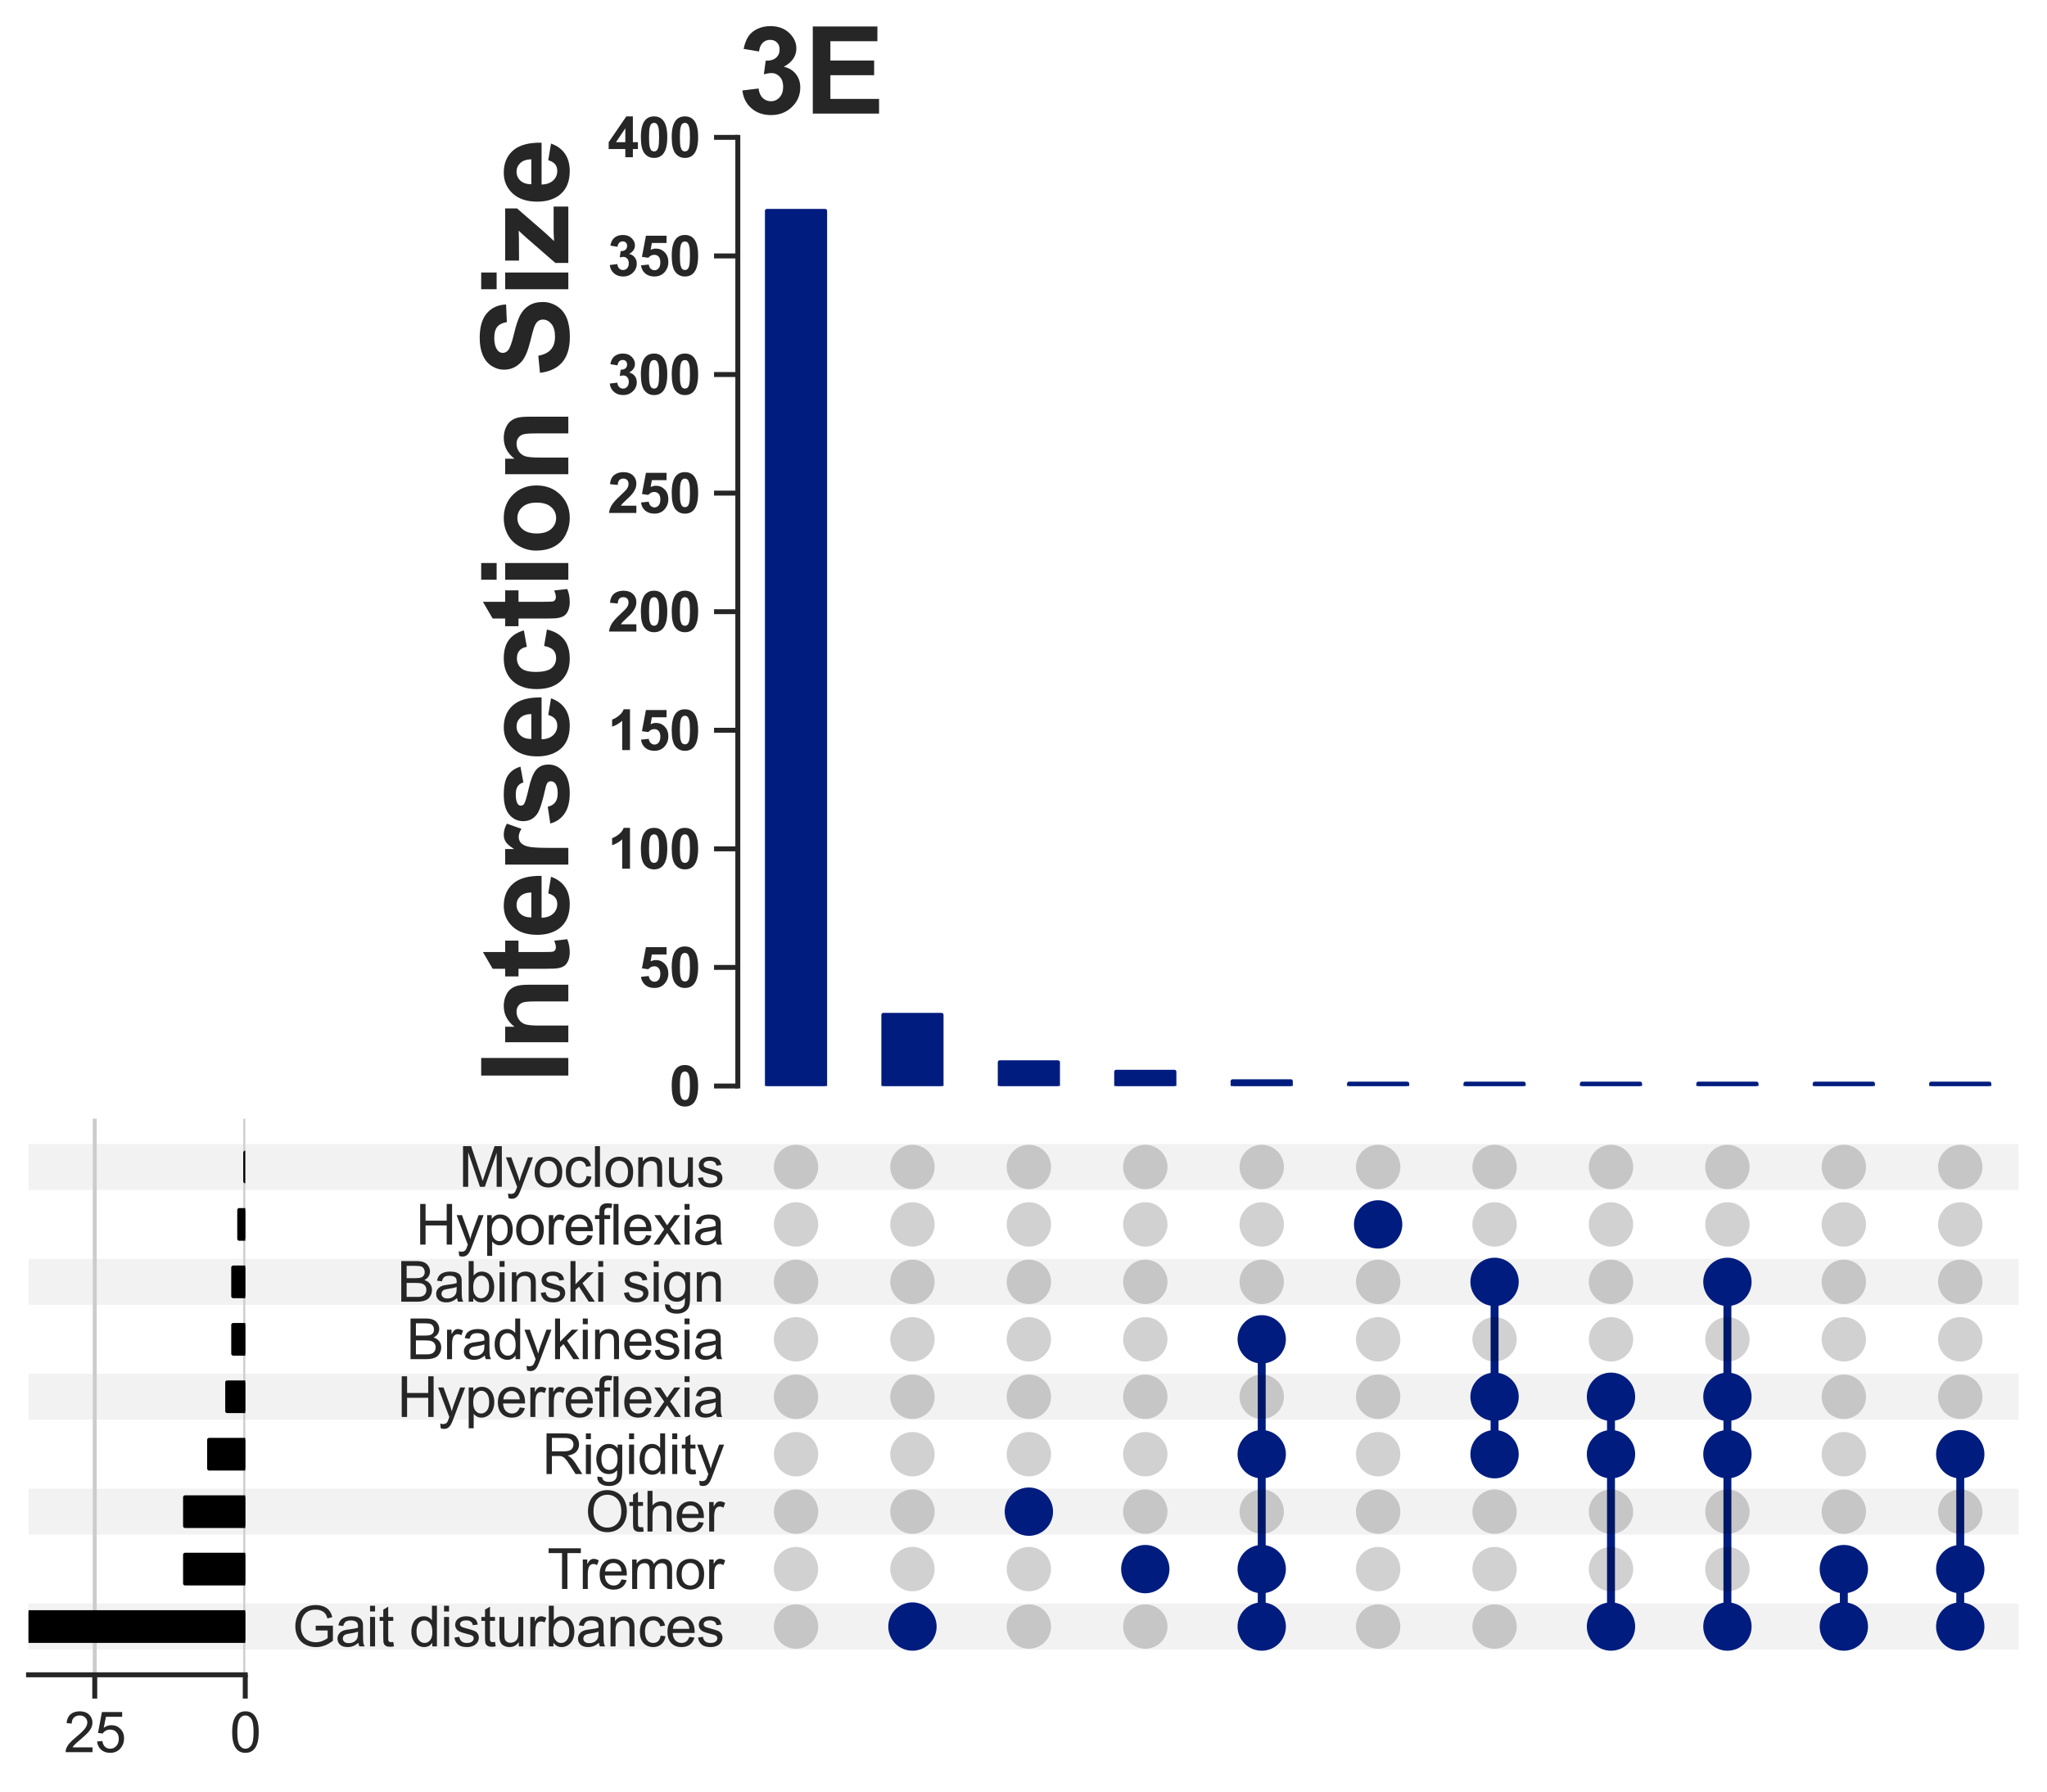 <?xml version="1.0" encoding="utf-8" standalone="no"?>
<!DOCTYPE svg PUBLIC "-//W3C//DTD SVG 1.1//EN"
  "http://www.w3.org/Graphics/SVG/1.1/DTD/svg11.dtd">
<svg xmlns:xlink="http://www.w3.org/1999/xlink" width="516.6pt" height="452.257pt" viewBox="0 0 516.6 452.257" xmlns="http://www.w3.org/2000/svg" version="1.1">
 <defs>
  <style type="text/css">*{stroke-linejoin: round; stroke-linecap: butt}</style>
 </defs>
 <g id="figure_1">
  <g id="patch_1">
   <path d="M 0 452.257 
L 516.6 452.257 
L 516.6 0 
L 0 0 
z
" style="fill: #ffffff"/>
  </g>
  <g id="axes_1">
   <g id="patch_2">
    <path d="M 7.2 416.373 
L 509.4 416.373 
L 509.4 404.772 
L 7.2 404.772 
z
" clip-path="url(#p6d0a947c40)" style="fill-opacity: 0.051"/>
   </g>
   <g id="patch_3">
    <path d="M 7.2 401.872 
L 509.4 401.872 
L 509.4 390.271 
L 7.2 390.271 
L 7.2 401.872 
z
" clip-path="url(#p6d0a947c40)" style="fill: none"/>
   </g>
   <g id="patch_4">
    <path d="M 7.2 387.371 
L 509.4 387.371 
L 509.4 375.77 
L 7.2 375.77 
z
" clip-path="url(#p6d0a947c40)" style="fill-opacity: 0.051"/>
   </g>
   <g id="patch_5">
    <path d="M 7.2 372.87 
L 509.4 372.87 
L 509.4 361.269 
L 7.2 361.269 
L 7.2 372.87 
z
" clip-path="url(#p6d0a947c40)" style="fill: none"/>
   </g>
   <g id="patch_6">
    <path d="M 7.2 358.369 
L 509.4 358.369 
L 509.4 346.768 
L 7.2 346.768 
z
" clip-path="url(#p6d0a947c40)" style="fill-opacity: 0.051"/>
   </g>
   <g id="patch_7">
    <path d="M 7.2 343.868 
L 509.4 343.868 
L 509.4 332.267 
L 7.2 332.267 
L 7.2 343.868 
z
" clip-path="url(#p6d0a947c40)" style="fill: none"/>
   </g>
   <g id="patch_8">
    <path d="M 7.2 329.367 
L 509.4 329.367 
L 509.4 317.766 
L 7.2 317.766 
z
" clip-path="url(#p6d0a947c40)" style="fill-opacity: 0.051"/>
   </g>
   <g id="patch_9">
    <path d="M 7.2 314.866 
L 509.4 314.866 
L 509.4 303.265 
L 7.2 303.265 
L 7.2 314.866 
z
" clip-path="url(#p6d0a947c40)" style="fill: none"/>
   </g>
   <g id="patch_10">
    <path d="M 7.2 300.365 
L 509.4 300.365 
L 509.4 288.765 
L 7.2 288.765 
z
" clip-path="url(#p6d0a947c40)" style="fill-opacity: 0.051"/>
   </g>
   <g id="matplotlib.axis_1"/>
   <g id="matplotlib.axis_2">
    <g id="ytick_1"/>
    <g id="ytick_2"/>
    <g id="ytick_3"/>
    <g id="ytick_4"/>
    <g id="ytick_5"/>
    <g id="ytick_6"/>
    <g id="ytick_7"/>
    <g id="ytick_8"/>
    <g id="ytick_9"/>
   </g>
  </g>
  <g id="axes_2">
   <g id="matplotlib.axis_3">
    <g id="ytick_10">
     <g id="line2d_1"/>
     <g id="text_1">
      <!-- Gait disturbances -->
      <g style="fill: #262626" transform="translate(73.764 415.583) scale(0.14 -0.14)">
       <defs>
        <path id="ArialMT-47" d="M 2638 1797 
L 2638 2334 
L 4578 2338 
L 4578 638 
Q 4131 281 3656 101 
Q 3181 -78 2681 -78 
Q 2006 -78 1454 211 
Q 903 500 622 1047 
Q 341 1594 341 2269 
Q 341 2938 620 3517 
Q 900 4097 1425 4378 
Q 1950 4659 2634 4659 
Q 3131 4659 3532 4498 
Q 3934 4338 4162 4050 
Q 4391 3763 4509 3300 
L 3963 3150 
Q 3859 3500 3706 3700 
Q 3553 3900 3268 4020 
Q 2984 4141 2638 4141 
Q 2222 4141 1919 4014 
Q 1616 3888 1430 3681 
Q 1244 3475 1141 3228 
Q 966 2803 966 2306 
Q 966 1694 1177 1281 
Q 1388 869 1791 669 
Q 2194 469 2647 469 
Q 3041 469 3416 620 
Q 3791 772 3984 944 
L 3984 1797 
L 2638 1797 
z
" transform="scale(0.016)"/>
        <path id="ArialMT-61" d="M 2588 409 
Q 2275 144 1986 34 
Q 1697 -75 1366 -75 
Q 819 -75 525 192 
Q 231 459 231 875 
Q 231 1119 342 1320 
Q 453 1522 633 1644 
Q 813 1766 1038 1828 
Q 1203 1872 1538 1913 
Q 2219 1994 2541 2106 
Q 2544 2222 2544 2253 
Q 2544 2597 2384 2738 
Q 2169 2928 1744 2928 
Q 1347 2928 1158 2789 
Q 969 2650 878 2297 
L 328 2372 
Q 403 2725 575 2942 
Q 747 3159 1072 3276 
Q 1397 3394 1825 3394 
Q 2250 3394 2515 3294 
Q 2781 3194 2906 3042 
Q 3031 2891 3081 2659 
Q 3109 2516 3109 2141 
L 3109 1391 
Q 3109 606 3145 398 
Q 3181 191 3288 0 
L 2700 0 
Q 2613 175 2588 409 
z
M 2541 1666 
Q 2234 1541 1622 1453 
Q 1275 1403 1131 1340 
Q 988 1278 909 1158 
Q 831 1038 831 891 
Q 831 666 1001 516 
Q 1172 366 1500 366 
Q 1825 366 2078 508 
Q 2331 650 2450 897 
Q 2541 1088 2541 1459 
L 2541 1666 
z
" transform="scale(0.016)"/>
        <path id="ArialMT-69" d="M 425 3934 
L 425 4581 
L 988 4581 
L 988 3934 
L 425 3934 
z
M 425 0 
L 425 3319 
L 988 3319 
L 988 0 
L 425 0 
z
" transform="scale(0.016)"/>
        <path id="ArialMT-74" d="M 1650 503 
L 1731 6 
Q 1494 -44 1306 -44 
Q 1000 -44 831 53 
Q 663 150 594 308 
Q 525 466 525 972 
L 525 2881 
L 113 2881 
L 113 3319 
L 525 3319 
L 525 4141 
L 1084 4478 
L 1084 3319 
L 1650 3319 
L 1650 2881 
L 1084 2881 
L 1084 941 
Q 1084 700 1114 631 
Q 1144 563 1211 522 
Q 1278 481 1403 481 
Q 1497 481 1650 503 
z
" transform="scale(0.016)"/>
        <path id="ArialMT-20" transform="scale(0.016)"/>
        <path id="ArialMT-64" d="M 2575 0 
L 2575 419 
Q 2259 -75 1647 -75 
Q 1250 -75 917 144 
Q 584 363 401 755 
Q 219 1147 219 1656 
Q 219 2153 384 2558 
Q 550 2963 881 3178 
Q 1213 3394 1622 3394 
Q 1922 3394 2156 3267 
Q 2391 3141 2538 2938 
L 2538 4581 
L 3097 4581 
L 3097 0 
L 2575 0 
z
M 797 1656 
Q 797 1019 1065 703 
Q 1334 388 1700 388 
Q 2069 388 2326 689 
Q 2584 991 2584 1609 
Q 2584 2291 2321 2609 
Q 2059 2928 1675 2928 
Q 1300 2928 1048 2622 
Q 797 2316 797 1656 
z
" transform="scale(0.016)"/>
        <path id="ArialMT-73" d="M 197 991 
L 753 1078 
Q 800 744 1014 566 
Q 1228 388 1613 388 
Q 2000 388 2187 545 
Q 2375 703 2375 916 
Q 2375 1106 2209 1216 
Q 2094 1291 1634 1406 
Q 1016 1563 777 1677 
Q 538 1791 414 1992 
Q 291 2194 291 2438 
Q 291 2659 392 2848 
Q 494 3038 669 3163 
Q 800 3259 1026 3326 
Q 1253 3394 1513 3394 
Q 1903 3394 2198 3281 
Q 2494 3169 2634 2976 
Q 2775 2784 2828 2463 
L 2278 2388 
Q 2241 2644 2061 2787 
Q 1881 2931 1553 2931 
Q 1166 2931 1000 2803 
Q 834 2675 834 2503 
Q 834 2394 903 2306 
Q 972 2216 1119 2156 
Q 1203 2125 1616 2013 
Q 2213 1853 2448 1751 
Q 2684 1650 2818 1456 
Q 2953 1263 2953 975 
Q 2953 694 2789 445 
Q 2625 197 2315 61 
Q 2006 -75 1616 -75 
Q 969 -75 630 194 
Q 291 463 197 991 
z
" transform="scale(0.016)"/>
        <path id="ArialMT-75" d="M 2597 0 
L 2597 488 
Q 2209 -75 1544 -75 
Q 1250 -75 995 37 
Q 741 150 617 320 
Q 494 491 444 738 
Q 409 903 409 1263 
L 409 3319 
L 972 3319 
L 972 1478 
Q 972 1038 1006 884 
Q 1059 663 1231 536 
Q 1403 409 1656 409 
Q 1909 409 2131 539 
Q 2353 669 2445 892 
Q 2538 1116 2538 1541 
L 2538 3319 
L 3100 3319 
L 3100 0 
L 2597 0 
z
" transform="scale(0.016)"/>
        <path id="ArialMT-72" d="M 416 0 
L 416 3319 
L 922 3319 
L 922 2816 
Q 1116 3169 1280 3281 
Q 1444 3394 1641 3394 
Q 1925 3394 2219 3213 
L 2025 2691 
Q 1819 2813 1613 2813 
Q 1428 2813 1281 2702 
Q 1134 2591 1072 2394 
Q 978 2094 978 1738 
L 978 0 
L 416 0 
z
" transform="scale(0.016)"/>
        <path id="ArialMT-62" d="M 941 0 
L 419 0 
L 419 4581 
L 981 4581 
L 981 2947 
Q 1338 3394 1891 3394 
Q 2197 3394 2470 3270 
Q 2744 3147 2920 2923 
Q 3097 2700 3197 2384 
Q 3297 2069 3297 1709 
Q 3297 856 2875 390 
Q 2453 -75 1863 -75 
Q 1275 -75 941 416 
L 941 0 
z
M 934 1684 
Q 934 1088 1097 822 
Q 1363 388 1816 388 
Q 2184 388 2453 708 
Q 2722 1028 2722 1663 
Q 2722 2313 2464 2622 
Q 2206 2931 1841 2931 
Q 1472 2931 1203 2611 
Q 934 2291 934 1684 
z
" transform="scale(0.016)"/>
        <path id="ArialMT-6e" d="M 422 0 
L 422 3319 
L 928 3319 
L 928 2847 
Q 1294 3394 1984 3394 
Q 2284 3394 2536 3286 
Q 2788 3178 2913 3003 
Q 3038 2828 3088 2588 
Q 3119 2431 3119 2041 
L 3119 0 
L 2556 0 
L 2556 2019 
Q 2556 2363 2490 2533 
Q 2425 2703 2258 2804 
Q 2091 2906 1866 2906 
Q 1506 2906 1245 2678 
Q 984 2450 984 1813 
L 984 0 
L 422 0 
z
" transform="scale(0.016)"/>
        <path id="ArialMT-63" d="M 2588 1216 
L 3141 1144 
Q 3050 572 2676 248 
Q 2303 -75 1759 -75 
Q 1078 -75 664 370 
Q 250 816 250 1647 
Q 250 2184 428 2587 
Q 606 2991 970 3192 
Q 1334 3394 1763 3394 
Q 2303 3394 2647 3120 
Q 2991 2847 3088 2344 
L 2541 2259 
Q 2463 2594 2264 2762 
Q 2066 2931 1784 2931 
Q 1359 2931 1093 2626 
Q 828 2322 828 1663 
Q 828 994 1084 691 
Q 1341 388 1753 388 
Q 2084 388 2306 591 
Q 2528 794 2588 1216 
z
" transform="scale(0.016)"/>
        <path id="ArialMT-65" d="M 2694 1069 
L 3275 997 
Q 3138 488 2766 206 
Q 2394 -75 1816 -75 
Q 1088 -75 661 373 
Q 234 822 234 1631 
Q 234 2469 665 2931 
Q 1097 3394 1784 3394 
Q 2450 3394 2872 2941 
Q 3294 2488 3294 1666 
Q 3294 1616 3291 1516 
L 816 1516 
Q 847 969 1125 678 
Q 1403 388 1819 388 
Q 2128 388 2347 550 
Q 2566 713 2694 1069 
z
M 847 1978 
L 2700 1978 
Q 2663 2397 2488 2606 
Q 2219 2931 1791 2931 
Q 1403 2931 1139 2672 
Q 875 2413 847 1978 
z
" transform="scale(0.016)"/>
       </defs>
       <use xlink:href="#ArialMT-47"/>
       <use xlink:href="#ArialMT-61" x="77.783"/>
       <use xlink:href="#ArialMT-69" x="133.398"/>
       <use xlink:href="#ArialMT-74" x="155.615"/>
       <use xlink:href="#ArialMT-20" x="183.398"/>
       <use xlink:href="#ArialMT-64" x="211.182"/>
       <use xlink:href="#ArialMT-69" x="266.797"/>
       <use xlink:href="#ArialMT-73" x="289.014"/>
       <use xlink:href="#ArialMT-74" x="339.014"/>
       <use xlink:href="#ArialMT-75" x="366.797"/>
       <use xlink:href="#ArialMT-72" x="422.412"/>
       <use xlink:href="#ArialMT-62" x="455.713"/>
       <use xlink:href="#ArialMT-61" x="511.328"/>
       <use xlink:href="#ArialMT-6e" x="566.943"/>
       <use xlink:href="#ArialMT-63" x="622.559"/>
       <use xlink:href="#ArialMT-65" x="672.559"/>
       <use xlink:href="#ArialMT-73" x="728.174"/>
      </g>
     </g>
    </g>
    <g id="ytick_11">
     <g id="line2d_2"/>
     <g id="text_2">
      <!-- Tremor -->
      <g style="fill: #262626" transform="translate(138.121 401.082) scale(0.14 -0.14)">
       <defs>
        <path id="ArialMT-54" d="M 1659 0 
L 1659 4041 
L 150 4041 
L 150 4581 
L 3781 4581 
L 3781 4041 
L 2266 4041 
L 2266 0 
L 1659 0 
z
" transform="scale(0.016)"/>
        <path id="ArialMT-6d" d="M 422 0 
L 422 3319 
L 925 3319 
L 925 2853 
Q 1081 3097 1340 3245 
Q 1600 3394 1931 3394 
Q 2300 3394 2536 3241 
Q 2772 3088 2869 2813 
Q 3263 3394 3894 3394 
Q 4388 3394 4653 3120 
Q 4919 2847 4919 2278 
L 4919 0 
L 4359 0 
L 4359 2091 
Q 4359 2428 4304 2576 
Q 4250 2725 4106 2815 
Q 3963 2906 3769 2906 
Q 3419 2906 3187 2673 
Q 2956 2441 2956 1928 
L 2956 0 
L 2394 0 
L 2394 2156 
Q 2394 2531 2256 2718 
Q 2119 2906 1806 2906 
Q 1569 2906 1367 2781 
Q 1166 2656 1075 2415 
Q 984 2175 984 1722 
L 984 0 
L 422 0 
z
" transform="scale(0.016)"/>
        <path id="ArialMT-6f" d="M 213 1659 
Q 213 2581 725 3025 
Q 1153 3394 1769 3394 
Q 2453 3394 2887 2945 
Q 3322 2497 3322 1706 
Q 3322 1066 3130 698 
Q 2938 331 2570 128 
Q 2203 -75 1769 -75 
Q 1072 -75 642 372 
Q 213 819 213 1659 
z
M 791 1659 
Q 791 1022 1069 705 
Q 1347 388 1769 388 
Q 2188 388 2466 706 
Q 2744 1025 2744 1678 
Q 2744 2294 2464 2611 
Q 2184 2928 1769 2928 
Q 1347 2928 1069 2612 
Q 791 2297 791 1659 
z
" transform="scale(0.016)"/>
       </defs>
       <use xlink:href="#ArialMT-54"/>
       <use xlink:href="#ArialMT-72" x="57.334"/>
       <use xlink:href="#ArialMT-65" x="90.635"/>
       <use xlink:href="#ArialMT-6d" x="146.25"/>
       <use xlink:href="#ArialMT-6f" x="229.551"/>
       <use xlink:href="#ArialMT-72" x="285.166"/>
      </g>
     </g>
    </g>
    <g id="ytick_12">
     <g id="line2d_3"/>
     <g id="text_3">
      <!-- Other -->
      <g style="fill: #262626" transform="translate(147.691 386.581) scale(0.14 -0.14)">
       <defs>
        <path id="ArialMT-4f" d="M 309 2231 
Q 309 3372 921 4017 
Q 1534 4663 2503 4663 
Q 3138 4663 3647 4359 
Q 4156 4056 4423 3514 
Q 4691 2972 4691 2284 
Q 4691 1588 4409 1038 
Q 4128 488 3612 205 
Q 3097 -78 2500 -78 
Q 1853 -78 1343 234 
Q 834 547 571 1087 
Q 309 1628 309 2231 
z
M 934 2222 
Q 934 1394 1379 917 
Q 1825 441 2497 441 
Q 3181 441 3623 922 
Q 4066 1403 4066 2288 
Q 4066 2847 3877 3264 
Q 3688 3681 3323 3911 
Q 2959 4141 2506 4141 
Q 1863 4141 1398 3698 
Q 934 3256 934 2222 
z
" transform="scale(0.016)"/>
        <path id="ArialMT-68" d="M 422 0 
L 422 4581 
L 984 4581 
L 984 2938 
Q 1378 3394 1978 3394 
Q 2347 3394 2619 3248 
Q 2891 3103 3008 2847 
Q 3125 2591 3125 2103 
L 3125 0 
L 2563 0 
L 2563 2103 
Q 2563 2525 2380 2717 
Q 2197 2909 1863 2909 
Q 1613 2909 1392 2779 
Q 1172 2650 1078 2428 
Q 984 2206 984 1816 
L 984 0 
L 422 0 
z
" transform="scale(0.016)"/>
       </defs>
       <use xlink:href="#ArialMT-4f"/>
       <use xlink:href="#ArialMT-74" x="77.783"/>
       <use xlink:href="#ArialMT-68" x="105.566"/>
       <use xlink:href="#ArialMT-65" x="161.182"/>
       <use xlink:href="#ArialMT-72" x="216.797"/>
      </g>
     </g>
    </g>
    <g id="ytick_13">
     <g id="line2d_4"/>
     <g id="text_4">
      <!-- Rigidity -->
      <g style="fill: #262626" transform="translate(136.799 372.08) scale(0.14 -0.14)">
       <defs>
        <path id="ArialMT-52" d="M 503 0 
L 503 4581 
L 2534 4581 
Q 3147 4581 3465 4457 
Q 3784 4334 3975 4021 
Q 4166 3709 4166 3331 
Q 4166 2844 3850 2509 
Q 3534 2175 2875 2084 
Q 3116 1969 3241 1856 
Q 3506 1613 3744 1247 
L 4541 0 
L 3778 0 
L 3172 953 
Q 2906 1366 2734 1584 
Q 2563 1803 2427 1890 
Q 2291 1978 2150 2013 
Q 2047 2034 1813 2034 
L 1109 2034 
L 1109 0 
L 503 0 
z
M 1109 2559 
L 2413 2559 
Q 2828 2559 3062 2645 
Q 3297 2731 3419 2920 
Q 3541 3109 3541 3331 
Q 3541 3656 3305 3865 
Q 3069 4075 2559 4075 
L 1109 4075 
L 1109 2559 
z
" transform="scale(0.016)"/>
        <path id="ArialMT-67" d="M 319 -275 
L 866 -356 
Q 900 -609 1056 -725 
Q 1266 -881 1628 -881 
Q 2019 -881 2231 -725 
Q 2444 -569 2519 -288 
Q 2563 -116 2559 434 
Q 2191 0 1641 0 
Q 956 0 581 494 
Q 206 988 206 1678 
Q 206 2153 378 2554 
Q 550 2956 876 3175 
Q 1203 3394 1644 3394 
Q 2231 3394 2613 2919 
L 2613 3319 
L 3131 3319 
L 3131 450 
Q 3131 -325 2973 -648 
Q 2816 -972 2473 -1159 
Q 2131 -1347 1631 -1347 
Q 1038 -1347 672 -1080 
Q 306 -813 319 -275 
z
M 784 1719 
Q 784 1066 1043 766 
Q 1303 466 1694 466 
Q 2081 466 2343 764 
Q 2606 1063 2606 1700 
Q 2606 2309 2336 2618 
Q 2066 2928 1684 2928 
Q 1309 2928 1046 2623 
Q 784 2319 784 1719 
z
" transform="scale(0.016)"/>
        <path id="ArialMT-79" d="M 397 -1278 
L 334 -750 
Q 519 -800 656 -800 
Q 844 -800 956 -737 
Q 1069 -675 1141 -563 
Q 1194 -478 1313 -144 
Q 1328 -97 1363 -6 
L 103 3319 
L 709 3319 
L 1400 1397 
Q 1534 1031 1641 628 
Q 1738 1016 1872 1384 
L 2581 3319 
L 3144 3319 
L 1881 -56 
Q 1678 -603 1566 -809 
Q 1416 -1088 1222 -1217 
Q 1028 -1347 759 -1347 
Q 597 -1347 397 -1278 
z
" transform="scale(0.016)"/>
       </defs>
       <use xlink:href="#ArialMT-52"/>
       <use xlink:href="#ArialMT-69" x="72.217"/>
       <use xlink:href="#ArialMT-67" x="94.434"/>
       <use xlink:href="#ArialMT-69" x="150.049"/>
       <use xlink:href="#ArialMT-64" x="172.266"/>
       <use xlink:href="#ArialMT-69" x="227.881"/>
       <use xlink:href="#ArialMT-74" x="250.098"/>
       <use xlink:href="#ArialMT-79" x="277.881"/>
      </g>
     </g>
    </g>
    <g id="ytick_14">
     <g id="line2d_5"/>
     <g id="text_5">
      <!-- Hyperreflexia -->
      <g style="fill: #262626" transform="translate(100.231 357.665) scale(0.14 -0.14)">
       <defs>
        <path id="ArialMT-48" d="M 513 0 
L 513 4581 
L 1119 4581 
L 1119 2700 
L 3500 2700 
L 3500 4581 
L 4106 4581 
L 4106 0 
L 3500 0 
L 3500 2159 
L 1119 2159 
L 1119 0 
L 513 0 
z
" transform="scale(0.016)"/>
        <path id="ArialMT-70" d="M 422 -1272 
L 422 3319 
L 934 3319 
L 934 2888 
Q 1116 3141 1344 3267 
Q 1572 3394 1897 3394 
Q 2322 3394 2647 3175 
Q 2972 2956 3137 2557 
Q 3303 2159 3303 1684 
Q 3303 1175 3120 767 
Q 2938 359 2589 142 
Q 2241 -75 1856 -75 
Q 1575 -75 1351 44 
Q 1128 163 984 344 
L 984 -1272 
L 422 -1272 
z
M 931 1641 
Q 931 1000 1190 694 
Q 1450 388 1819 388 
Q 2194 388 2461 705 
Q 2728 1022 2728 1688 
Q 2728 2322 2467 2637 
Q 2206 2953 1844 2953 
Q 1484 2953 1207 2617 
Q 931 2281 931 1641 
z
" transform="scale(0.016)"/>
        <path id="ArialMT-66" d="M 556 0 
L 556 2881 
L 59 2881 
L 59 3319 
L 556 3319 
L 556 3672 
Q 556 4006 616 4169 
Q 697 4388 901 4523 
Q 1106 4659 1475 4659 
Q 1713 4659 2000 4603 
L 1916 4113 
Q 1741 4144 1584 4144 
Q 1328 4144 1222 4034 
Q 1116 3925 1116 3625 
L 1116 3319 
L 1763 3319 
L 1763 2881 
L 1116 2881 
L 1116 0 
L 556 0 
z
" transform="scale(0.016)"/>
        <path id="ArialMT-6c" d="M 409 0 
L 409 4581 
L 972 4581 
L 972 0 
L 409 0 
z
" transform="scale(0.016)"/>
        <path id="ArialMT-78" d="M 47 0 
L 1259 1725 
L 138 3319 
L 841 3319 
L 1350 2541 
Q 1494 2319 1581 2169 
Q 1719 2375 1834 2534 
L 2394 3319 
L 3066 3319 
L 1919 1756 
L 3153 0 
L 2463 0 
L 1781 1031 
L 1600 1309 
L 728 0 
L 47 0 
z
" transform="scale(0.016)"/>
       </defs>
       <use xlink:href="#ArialMT-48"/>
       <use xlink:href="#ArialMT-79" x="72.217"/>
       <use xlink:href="#ArialMT-70" x="122.217"/>
       <use xlink:href="#ArialMT-65" x="177.832"/>
       <use xlink:href="#ArialMT-72" x="233.447"/>
       <use xlink:href="#ArialMT-72" x="266.748"/>
       <use xlink:href="#ArialMT-65" x="300.049"/>
       <use xlink:href="#ArialMT-66" x="355.664"/>
       <use xlink:href="#ArialMT-6c" x="383.447"/>
       <use xlink:href="#ArialMT-65" x="405.664"/>
       <use xlink:href="#ArialMT-78" x="461.279"/>
       <use xlink:href="#ArialMT-69" x="511.279"/>
       <use xlink:href="#ArialMT-61" x="533.496"/>
      </g>
     </g>
    </g>
    <g id="ytick_15">
     <g id="line2d_6"/>
     <g id="text_6">
      <!-- Bradykinesia -->
      <g style="fill: #262626" transform="translate(102.554 343.078) scale(0.14 -0.14)">
       <defs>
        <path id="ArialMT-42" d="M 469 0 
L 469 4581 
L 2188 4581 
Q 2713 4581 3030 4442 
Q 3347 4303 3526 4014 
Q 3706 3725 3706 3409 
Q 3706 3116 3547 2856 
Q 3388 2597 3066 2438 
Q 3481 2316 3704 2022 
Q 3928 1728 3928 1328 
Q 3928 1006 3792 729 
Q 3656 453 3456 303 
Q 3256 153 2954 76 
Q 2653 0 2216 0 
L 469 0 
z
M 1075 2656 
L 2066 2656 
Q 2469 2656 2644 2709 
Q 2875 2778 2992 2937 
Q 3109 3097 3109 3338 
Q 3109 3566 3000 3739 
Q 2891 3913 2687 3977 
Q 2484 4041 1991 4041 
L 1075 4041 
L 1075 2656 
z
M 1075 541 
L 2216 541 
Q 2509 541 2628 563 
Q 2838 600 2978 687 
Q 3119 775 3209 942 
Q 3300 1109 3300 1328 
Q 3300 1584 3169 1773 
Q 3038 1963 2805 2039 
Q 2572 2116 2134 2116 
L 1075 2116 
L 1075 541 
z
" transform="scale(0.016)"/>
        <path id="ArialMT-6b" d="M 425 0 
L 425 4581 
L 988 4581 
L 988 1969 
L 2319 3319 
L 3047 3319 
L 1778 2088 
L 3175 0 
L 2481 0 
L 1384 1697 
L 988 1316 
L 988 0 
L 425 0 
z
" transform="scale(0.016)"/>
       </defs>
       <use xlink:href="#ArialMT-42"/>
       <use xlink:href="#ArialMT-72" x="66.699"/>
       <use xlink:href="#ArialMT-61" x="100"/>
       <use xlink:href="#ArialMT-64" x="155.615"/>
       <use xlink:href="#ArialMT-79" x="211.23"/>
       <use xlink:href="#ArialMT-6b" x="261.23"/>
       <use xlink:href="#ArialMT-69" x="311.23"/>
       <use xlink:href="#ArialMT-6e" x="333.447"/>
       <use xlink:href="#ArialMT-65" x="389.062"/>
       <use xlink:href="#ArialMT-73" x="444.678"/>
       <use xlink:href="#ArialMT-69" x="494.678"/>
       <use xlink:href="#ArialMT-61" x="516.895"/>
      </g>
     </g>
    </g>
    <g id="ytick_16">
     <g id="line2d_7"/>
     <g id="text_7">
      <!-- Babinski sign -->
      <g style="fill: #262626" transform="translate(100.216 328.577) scale(0.14 -0.14)">
       <use xlink:href="#ArialMT-42"/>
       <use xlink:href="#ArialMT-61" x="66.699"/>
       <use xlink:href="#ArialMT-62" x="122.314"/>
       <use xlink:href="#ArialMT-69" x="177.93"/>
       <use xlink:href="#ArialMT-6e" x="200.146"/>
       <use xlink:href="#ArialMT-73" x="255.762"/>
       <use xlink:href="#ArialMT-6b" x="305.762"/>
       <use xlink:href="#ArialMT-69" x="355.762"/>
       <use xlink:href="#ArialMT-20" x="377.979"/>
       <use xlink:href="#ArialMT-73" x="405.762"/>
       <use xlink:href="#ArialMT-69" x="455.762"/>
       <use xlink:href="#ArialMT-67" x="477.979"/>
       <use xlink:href="#ArialMT-6e" x="533.594"/>
      </g>
     </g>
    </g>
    <g id="ytick_17">
     <g id="line2d_8"/>
     <g id="text_8">
      <!-- Hyporeflexia -->
      <g style="fill: #262626" transform="translate(104.893 314.162) scale(0.14 -0.14)">
       <use xlink:href="#ArialMT-48"/>
       <use xlink:href="#ArialMT-79" x="72.217"/>
       <use xlink:href="#ArialMT-70" x="122.217"/>
       <use xlink:href="#ArialMT-6f" x="177.832"/>
       <use xlink:href="#ArialMT-72" x="233.447"/>
       <use xlink:href="#ArialMT-65" x="266.748"/>
       <use xlink:href="#ArialMT-66" x="322.363"/>
       <use xlink:href="#ArialMT-6c" x="350.146"/>
       <use xlink:href="#ArialMT-65" x="372.363"/>
       <use xlink:href="#ArialMT-78" x="427.979"/>
       <use xlink:href="#ArialMT-69" x="477.979"/>
       <use xlink:href="#ArialMT-61" x="500.195"/>
      </g>
     </g>
    </g>
    <g id="ytick_18">
     <g id="line2d_9"/>
     <g id="text_9">
      <!-- Myoclonus -->
      <g style="fill: #262626" transform="translate(115.789 299.575) scale(0.14 -0.14)">
       <defs>
        <path id="ArialMT-4d" d="M 475 0 
L 475 4581 
L 1388 4581 
L 2472 1338 
Q 2622 884 2691 659 
Q 2769 909 2934 1394 
L 4031 4581 
L 4847 4581 
L 4847 0 
L 4263 0 
L 4263 3834 
L 2931 0 
L 2384 0 
L 1059 3900 
L 1059 0 
L 475 0 
z
" transform="scale(0.016)"/>
       </defs>
       <use xlink:href="#ArialMT-4d"/>
       <use xlink:href="#ArialMT-79" x="83.301"/>
       <use xlink:href="#ArialMT-6f" x="133.301"/>
       <use xlink:href="#ArialMT-63" x="188.916"/>
       <use xlink:href="#ArialMT-6c" x="238.916"/>
       <use xlink:href="#ArialMT-6f" x="261.133"/>
       <use xlink:href="#ArialMT-6e" x="316.748"/>
       <use xlink:href="#ArialMT-75" x="372.363"/>
       <use xlink:href="#ArialMT-73" x="427.979"/>
      </g>
     </g>
    </g>
   </g>
   <g id="LineCollection_1">
    <path d="M 230.274 410.573 
L 230.274 410.573 
" clip-path="url(#p96a86965f5)" style="fill: none; stroke: #001c7f; stroke-width: 2"/>
    <path d="M 259.656 381.571 
L 259.656 381.571 
" clip-path="url(#p96a86965f5)" style="fill: none; stroke: #001c7f; stroke-width: 2"/>
    <path d="M 289.038 396.072 
L 289.038 396.072 
" clip-path="url(#p96a86965f5)" style="fill: none; stroke: #001c7f; stroke-width: 2"/>
    <path d="M 318.419 410.573 
L 318.419 338.068 
" clip-path="url(#p96a86965f5)" style="fill: none; stroke: #001c7f; stroke-width: 2"/>
    <path d="M 347.801 309.066 
L 347.801 309.066 
" clip-path="url(#p96a86965f5)" style="fill: none; stroke: #001c7f; stroke-width: 2"/>
    <path d="M 377.183 367.07 
L 377.183 323.567 
" clip-path="url(#p96a86965f5)" style="fill: none; stroke: #001c7f; stroke-width: 2"/>
    <path d="M 406.564 410.573 
L 406.564 352.569 
" clip-path="url(#p96a86965f5)" style="fill: none; stroke: #001c7f; stroke-width: 2"/>
    <path d="M 435.946 410.573 
L 435.946 323.567 
" clip-path="url(#p96a86965f5)" style="fill: none; stroke: #001c7f; stroke-width: 2"/>
    <path d="M 465.328 410.573 
L 465.328 396.072 
" clip-path="url(#p96a86965f5)" style="fill: none; stroke: #001c7f; stroke-width: 2"/>
    <path d="M 494.709 410.573 
L 494.709 367.07 
" clip-path="url(#p96a86965f5)" style="fill: none; stroke: #001c7f; stroke-width: 2"/>
   </g>
   <g id="PathCollection_1">
    <defs>
     <path id="C0_0_ac8a598ed5" d="M 0 5.6 
C 1.485 5.6 2.91 5.01 3.96 3.96 
C 5.01 2.91 5.6 1.485 5.6 -0 
C 5.6 -1.485 5.01 -2.91 3.96 -3.96 
C 2.91 -5.01 1.485 -5.6 0 -5.6 
C -1.485 -5.6 -2.91 -5.01 -3.96 -3.96 
C -5.01 -2.91 -5.6 -1.485 -5.6 0 
C -5.6 1.485 -5.01 2.91 -3.96 3.96 
C -2.91 5.01 -1.485 5.6 0 5.6 
z
"/>
    </defs>
    <g clip-path="url(#p96a86965f5)">
     <use xlink:href="#C0_0_ac8a598ed5" x="200.893" y="410.573" style="fill-opacity: 0.18"/>
    </g>
    <g clip-path="url(#p96a86965f5)">
     <use xlink:href="#C0_0_ac8a598ed5" x="200.893" y="396.072" style="fill-opacity: 0.18"/>
    </g>
    <g clip-path="url(#p96a86965f5)">
     <use xlink:href="#C0_0_ac8a598ed5" x="200.893" y="381.571" style="fill-opacity: 0.18"/>
    </g>
    <g clip-path="url(#p96a86965f5)">
     <use xlink:href="#C0_0_ac8a598ed5" x="200.893" y="367.07" style="fill-opacity: 0.18"/>
    </g>
    <g clip-path="url(#p96a86965f5)">
     <use xlink:href="#C0_0_ac8a598ed5" x="200.893" y="352.569" style="fill-opacity: 0.18"/>
    </g>
    <g clip-path="url(#p96a86965f5)">
     <use xlink:href="#C0_0_ac8a598ed5" x="200.893" y="338.068" style="fill-opacity: 0.18"/>
    </g>
    <g clip-path="url(#p96a86965f5)">
     <use xlink:href="#C0_0_ac8a598ed5" x="200.893" y="323.567" style="fill-opacity: 0.18"/>
    </g>
    <g clip-path="url(#p96a86965f5)">
     <use xlink:href="#C0_0_ac8a598ed5" x="200.893" y="309.066" style="fill-opacity: 0.18"/>
    </g>
    <g clip-path="url(#p96a86965f5)">
     <use xlink:href="#C0_0_ac8a598ed5" x="200.893" y="294.565" style="fill-opacity: 0.18"/>
    </g>
    <g clip-path="url(#p96a86965f5)">
     <use xlink:href="#C0_0_ac8a598ed5" x="230.274" y="410.573" style="fill: #001c7f; stroke: #001c7f"/>
    </g>
    <g clip-path="url(#p96a86965f5)">
     <use xlink:href="#C0_0_ac8a598ed5" x="230.274" y="396.072" style="fill-opacity: 0.18"/>
    </g>
    <g clip-path="url(#p96a86965f5)">
     <use xlink:href="#C0_0_ac8a598ed5" x="230.274" y="381.571" style="fill-opacity: 0.18"/>
    </g>
    <g clip-path="url(#p96a86965f5)">
     <use xlink:href="#C0_0_ac8a598ed5" x="230.274" y="367.07" style="fill-opacity: 0.18"/>
    </g>
    <g clip-path="url(#p96a86965f5)">
     <use xlink:href="#C0_0_ac8a598ed5" x="230.274" y="352.569" style="fill-opacity: 0.18"/>
    </g>
    <g clip-path="url(#p96a86965f5)">
     <use xlink:href="#C0_0_ac8a598ed5" x="230.274" y="338.068" style="fill-opacity: 0.18"/>
    </g>
    <g clip-path="url(#p96a86965f5)">
     <use xlink:href="#C0_0_ac8a598ed5" x="230.274" y="323.567" style="fill-opacity: 0.18"/>
    </g>
    <g clip-path="url(#p96a86965f5)">
     <use xlink:href="#C0_0_ac8a598ed5" x="230.274" y="309.066" style="fill-opacity: 0.18"/>
    </g>
    <g clip-path="url(#p96a86965f5)">
     <use xlink:href="#C0_0_ac8a598ed5" x="230.274" y="294.565" style="fill-opacity: 0.18"/>
    </g>
    <g clip-path="url(#p96a86965f5)">
     <use xlink:href="#C0_0_ac8a598ed5" x="259.656" y="410.573" style="fill-opacity: 0.18"/>
    </g>
    <g clip-path="url(#p96a86965f5)">
     <use xlink:href="#C0_0_ac8a598ed5" x="259.656" y="396.072" style="fill-opacity: 0.18"/>
    </g>
    <g clip-path="url(#p96a86965f5)">
     <use xlink:href="#C0_0_ac8a598ed5" x="259.656" y="381.571" style="fill: #001c7f; stroke: #001c7f"/>
    </g>
    <g clip-path="url(#p96a86965f5)">
     <use xlink:href="#C0_0_ac8a598ed5" x="259.656" y="367.07" style="fill-opacity: 0.18"/>
    </g>
    <g clip-path="url(#p96a86965f5)">
     <use xlink:href="#C0_0_ac8a598ed5" x="259.656" y="352.569" style="fill-opacity: 0.18"/>
    </g>
    <g clip-path="url(#p96a86965f5)">
     <use xlink:href="#C0_0_ac8a598ed5" x="259.656" y="338.068" style="fill-opacity: 0.18"/>
    </g>
    <g clip-path="url(#p96a86965f5)">
     <use xlink:href="#C0_0_ac8a598ed5" x="259.656" y="323.567" style="fill-opacity: 0.18"/>
    </g>
    <g clip-path="url(#p96a86965f5)">
     <use xlink:href="#C0_0_ac8a598ed5" x="259.656" y="309.066" style="fill-opacity: 0.18"/>
    </g>
    <g clip-path="url(#p96a86965f5)">
     <use xlink:href="#C0_0_ac8a598ed5" x="259.656" y="294.565" style="fill-opacity: 0.18"/>
    </g>
    <g clip-path="url(#p96a86965f5)">
     <use xlink:href="#C0_0_ac8a598ed5" x="289.038" y="410.573" style="fill-opacity: 0.18"/>
    </g>
    <g clip-path="url(#p96a86965f5)">
     <use xlink:href="#C0_0_ac8a598ed5" x="289.038" y="396.072" style="fill: #001c7f; stroke: #001c7f"/>
    </g>
    <g clip-path="url(#p96a86965f5)">
     <use xlink:href="#C0_0_ac8a598ed5" x="289.038" y="381.571" style="fill-opacity: 0.18"/>
    </g>
    <g clip-path="url(#p96a86965f5)">
     <use xlink:href="#C0_0_ac8a598ed5" x="289.038" y="367.07" style="fill-opacity: 0.18"/>
    </g>
    <g clip-path="url(#p96a86965f5)">
     <use xlink:href="#C0_0_ac8a598ed5" x="289.038" y="352.569" style="fill-opacity: 0.18"/>
    </g>
    <g clip-path="url(#p96a86965f5)">
     <use xlink:href="#C0_0_ac8a598ed5" x="289.038" y="338.068" style="fill-opacity: 0.18"/>
    </g>
    <g clip-path="url(#p96a86965f5)">
     <use xlink:href="#C0_0_ac8a598ed5" x="289.038" y="323.567" style="fill-opacity: 0.18"/>
    </g>
    <g clip-path="url(#p96a86965f5)">
     <use xlink:href="#C0_0_ac8a598ed5" x="289.038" y="309.066" style="fill-opacity: 0.18"/>
    </g>
    <g clip-path="url(#p96a86965f5)">
     <use xlink:href="#C0_0_ac8a598ed5" x="289.038" y="294.565" style="fill-opacity: 0.18"/>
    </g>
    <g clip-path="url(#p96a86965f5)">
     <use xlink:href="#C0_0_ac8a598ed5" x="318.419" y="410.573" style="fill: #001c7f; stroke: #001c7f"/>
    </g>
    <g clip-path="url(#p96a86965f5)">
     <use xlink:href="#C0_0_ac8a598ed5" x="318.419" y="396.072" style="fill: #001c7f; stroke: #001c7f"/>
    </g>
    <g clip-path="url(#p96a86965f5)">
     <use xlink:href="#C0_0_ac8a598ed5" x="318.419" y="381.571" style="fill-opacity: 0.18"/>
    </g>
    <g clip-path="url(#p96a86965f5)">
     <use xlink:href="#C0_0_ac8a598ed5" x="318.419" y="367.07" style="fill: #001c7f; stroke: #001c7f"/>
    </g>
    <g clip-path="url(#p96a86965f5)">
     <use xlink:href="#C0_0_ac8a598ed5" x="318.419" y="352.569" style="fill-opacity: 0.18"/>
    </g>
    <g clip-path="url(#p96a86965f5)">
     <use xlink:href="#C0_0_ac8a598ed5" x="318.419" y="338.068" style="fill: #001c7f; stroke: #001c7f"/>
    </g>
    <g clip-path="url(#p96a86965f5)">
     <use xlink:href="#C0_0_ac8a598ed5" x="318.419" y="323.567" style="fill-opacity: 0.18"/>
    </g>
    <g clip-path="url(#p96a86965f5)">
     <use xlink:href="#C0_0_ac8a598ed5" x="318.419" y="309.066" style="fill-opacity: 0.18"/>
    </g>
    <g clip-path="url(#p96a86965f5)">
     <use xlink:href="#C0_0_ac8a598ed5" x="318.419" y="294.565" style="fill-opacity: 0.18"/>
    </g>
    <g clip-path="url(#p96a86965f5)">
     <use xlink:href="#C0_0_ac8a598ed5" x="347.801" y="410.573" style="fill-opacity: 0.18"/>
    </g>
    <g clip-path="url(#p96a86965f5)">
     <use xlink:href="#C0_0_ac8a598ed5" x="347.801" y="396.072" style="fill-opacity: 0.18"/>
    </g>
    <g clip-path="url(#p96a86965f5)">
     <use xlink:href="#C0_0_ac8a598ed5" x="347.801" y="381.571" style="fill-opacity: 0.18"/>
    </g>
    <g clip-path="url(#p96a86965f5)">
     <use xlink:href="#C0_0_ac8a598ed5" x="347.801" y="367.07" style="fill-opacity: 0.18"/>
    </g>
    <g clip-path="url(#p96a86965f5)">
     <use xlink:href="#C0_0_ac8a598ed5" x="347.801" y="352.569" style="fill-opacity: 0.18"/>
    </g>
    <g clip-path="url(#p96a86965f5)">
     <use xlink:href="#C0_0_ac8a598ed5" x="347.801" y="338.068" style="fill-opacity: 0.18"/>
    </g>
    <g clip-path="url(#p96a86965f5)">
     <use xlink:href="#C0_0_ac8a598ed5" x="347.801" y="323.567" style="fill-opacity: 0.18"/>
    </g>
    <g clip-path="url(#p96a86965f5)">
     <use xlink:href="#C0_0_ac8a598ed5" x="347.801" y="309.066" style="fill: #001c7f; stroke: #001c7f"/>
    </g>
    <g clip-path="url(#p96a86965f5)">
     <use xlink:href="#C0_0_ac8a598ed5" x="347.801" y="294.565" style="fill-opacity: 0.18"/>
    </g>
    <g clip-path="url(#p96a86965f5)">
     <use xlink:href="#C0_0_ac8a598ed5" x="377.183" y="410.573" style="fill-opacity: 0.18"/>
    </g>
    <g clip-path="url(#p96a86965f5)">
     <use xlink:href="#C0_0_ac8a598ed5" x="377.183" y="396.072" style="fill-opacity: 0.18"/>
    </g>
    <g clip-path="url(#p96a86965f5)">
     <use xlink:href="#C0_0_ac8a598ed5" x="377.183" y="381.571" style="fill-opacity: 0.18"/>
    </g>
    <g clip-path="url(#p96a86965f5)">
     <use xlink:href="#C0_0_ac8a598ed5" x="377.183" y="367.07" style="fill: #001c7f; stroke: #001c7f"/>
    </g>
    <g clip-path="url(#p96a86965f5)">
     <use xlink:href="#C0_0_ac8a598ed5" x="377.183" y="352.569" style="fill: #001c7f; stroke: #001c7f"/>
    </g>
    <g clip-path="url(#p96a86965f5)">
     <use xlink:href="#C0_0_ac8a598ed5" x="377.183" y="338.068" style="fill-opacity: 0.18"/>
    </g>
    <g clip-path="url(#p96a86965f5)">
     <use xlink:href="#C0_0_ac8a598ed5" x="377.183" y="323.567" style="fill: #001c7f; stroke: #001c7f"/>
    </g>
    <g clip-path="url(#p96a86965f5)">
     <use xlink:href="#C0_0_ac8a598ed5" x="377.183" y="309.066" style="fill-opacity: 0.18"/>
    </g>
    <g clip-path="url(#p96a86965f5)">
     <use xlink:href="#C0_0_ac8a598ed5" x="377.183" y="294.565" style="fill-opacity: 0.18"/>
    </g>
    <g clip-path="url(#p96a86965f5)">
     <use xlink:href="#C0_0_ac8a598ed5" x="406.564" y="410.573" style="fill: #001c7f; stroke: #001c7f"/>
    </g>
    <g clip-path="url(#p96a86965f5)">
     <use xlink:href="#C0_0_ac8a598ed5" x="406.564" y="396.072" style="fill-opacity: 0.18"/>
    </g>
    <g clip-path="url(#p96a86965f5)">
     <use xlink:href="#C0_0_ac8a598ed5" x="406.564" y="381.571" style="fill-opacity: 0.18"/>
    </g>
    <g clip-path="url(#p96a86965f5)">
     <use xlink:href="#C0_0_ac8a598ed5" x="406.564" y="367.07" style="fill: #001c7f; stroke: #001c7f"/>
    </g>
    <g clip-path="url(#p96a86965f5)">
     <use xlink:href="#C0_0_ac8a598ed5" x="406.564" y="352.569" style="fill: #001c7f; stroke: #001c7f"/>
    </g>
    <g clip-path="url(#p96a86965f5)">
     <use xlink:href="#C0_0_ac8a598ed5" x="406.564" y="338.068" style="fill-opacity: 0.18"/>
    </g>
    <g clip-path="url(#p96a86965f5)">
     <use xlink:href="#C0_0_ac8a598ed5" x="406.564" y="323.567" style="fill-opacity: 0.18"/>
    </g>
    <g clip-path="url(#p96a86965f5)">
     <use xlink:href="#C0_0_ac8a598ed5" x="406.564" y="309.066" style="fill-opacity: 0.18"/>
    </g>
    <g clip-path="url(#p96a86965f5)">
     <use xlink:href="#C0_0_ac8a598ed5" x="406.564" y="294.565" style="fill-opacity: 0.18"/>
    </g>
    <g clip-path="url(#p96a86965f5)">
     <use xlink:href="#C0_0_ac8a598ed5" x="435.946" y="410.573" style="fill: #001c7f; stroke: #001c7f"/>
    </g>
    <g clip-path="url(#p96a86965f5)">
     <use xlink:href="#C0_0_ac8a598ed5" x="435.946" y="396.072" style="fill-opacity: 0.18"/>
    </g>
    <g clip-path="url(#p96a86965f5)">
     <use xlink:href="#C0_0_ac8a598ed5" x="435.946" y="381.571" style="fill-opacity: 0.18"/>
    </g>
    <g clip-path="url(#p96a86965f5)">
     <use xlink:href="#C0_0_ac8a598ed5" x="435.946" y="367.07" style="fill: #001c7f; stroke: #001c7f"/>
    </g>
    <g clip-path="url(#p96a86965f5)">
     <use xlink:href="#C0_0_ac8a598ed5" x="435.946" y="352.569" style="fill: #001c7f; stroke: #001c7f"/>
    </g>
    <g clip-path="url(#p96a86965f5)">
     <use xlink:href="#C0_0_ac8a598ed5" x="435.946" y="338.068" style="fill-opacity: 0.18"/>
    </g>
    <g clip-path="url(#p96a86965f5)">
     <use xlink:href="#C0_0_ac8a598ed5" x="435.946" y="323.567" style="fill: #001c7f; stroke: #001c7f"/>
    </g>
    <g clip-path="url(#p96a86965f5)">
     <use xlink:href="#C0_0_ac8a598ed5" x="435.946" y="309.066" style="fill-opacity: 0.18"/>
    </g>
    <g clip-path="url(#p96a86965f5)">
     <use xlink:href="#C0_0_ac8a598ed5" x="435.946" y="294.565" style="fill-opacity: 0.18"/>
    </g>
    <g clip-path="url(#p96a86965f5)">
     <use xlink:href="#C0_0_ac8a598ed5" x="465.328" y="410.573" style="fill: #001c7f; stroke: #001c7f"/>
    </g>
    <g clip-path="url(#p96a86965f5)">
     <use xlink:href="#C0_0_ac8a598ed5" x="465.328" y="396.072" style="fill: #001c7f; stroke: #001c7f"/>
    </g>
    <g clip-path="url(#p96a86965f5)">
     <use xlink:href="#C0_0_ac8a598ed5" x="465.328" y="381.571" style="fill-opacity: 0.18"/>
    </g>
    <g clip-path="url(#p96a86965f5)">
     <use xlink:href="#C0_0_ac8a598ed5" x="465.328" y="367.07" style="fill-opacity: 0.18"/>
    </g>
    <g clip-path="url(#p96a86965f5)">
     <use xlink:href="#C0_0_ac8a598ed5" x="465.328" y="352.569" style="fill-opacity: 0.18"/>
    </g>
    <g clip-path="url(#p96a86965f5)">
     <use xlink:href="#C0_0_ac8a598ed5" x="465.328" y="338.068" style="fill-opacity: 0.18"/>
    </g>
    <g clip-path="url(#p96a86965f5)">
     <use xlink:href="#C0_0_ac8a598ed5" x="465.328" y="323.567" style="fill-opacity: 0.18"/>
    </g>
    <g clip-path="url(#p96a86965f5)">
     <use xlink:href="#C0_0_ac8a598ed5" x="465.328" y="309.066" style="fill-opacity: 0.18"/>
    </g>
    <g clip-path="url(#p96a86965f5)">
     <use xlink:href="#C0_0_ac8a598ed5" x="465.328" y="294.565" style="fill-opacity: 0.18"/>
    </g>
    <g clip-path="url(#p96a86965f5)">
     <use xlink:href="#C0_0_ac8a598ed5" x="494.709" y="410.573" style="fill: #001c7f; stroke: #001c7f"/>
    </g>
    <g clip-path="url(#p96a86965f5)">
     <use xlink:href="#C0_0_ac8a598ed5" x="494.709" y="396.072" style="fill: #001c7f; stroke: #001c7f"/>
    </g>
    <g clip-path="url(#p96a86965f5)">
     <use xlink:href="#C0_0_ac8a598ed5" x="494.709" y="381.571" style="fill-opacity: 0.18"/>
    </g>
    <g clip-path="url(#p96a86965f5)">
     <use xlink:href="#C0_0_ac8a598ed5" x="494.709" y="367.07" style="fill: #001c7f; stroke: #001c7f"/>
    </g>
    <g clip-path="url(#p96a86965f5)">
     <use xlink:href="#C0_0_ac8a598ed5" x="494.709" y="352.569" style="fill-opacity: 0.18"/>
    </g>
    <g clip-path="url(#p96a86965f5)">
     <use xlink:href="#C0_0_ac8a598ed5" x="494.709" y="338.068" style="fill-opacity: 0.18"/>
    </g>
    <g clip-path="url(#p96a86965f5)">
     <use xlink:href="#C0_0_ac8a598ed5" x="494.709" y="323.567" style="fill-opacity: 0.18"/>
    </g>
    <g clip-path="url(#p96a86965f5)">
     <use xlink:href="#C0_0_ac8a598ed5" x="494.709" y="309.066" style="fill-opacity: 0.18"/>
    </g>
    <g clip-path="url(#p96a86965f5)">
     <use xlink:href="#C0_0_ac8a598ed5" x="494.709" y="294.565" style="fill-opacity: 0.18"/>
    </g>
   </g>
  </g>
  <g id="axes_3">
   <g id="matplotlib.axis_4">
    <g id="xtick_1">
     <g id="line2d_10">
      <path d="M 61.895 422.753 
L 61.895 282.384 
" clip-path="url(#pa8f839742c)" style="fill: none; stroke: #cccccc; stroke-linecap: round"/>
     </g>
     <g id="line2d_11">
      <defs>
       <path id="m8b4ca15ebc" d="M 0 0 
L 0 6 
" style="stroke: #262626; stroke-width: 1.25"/>
      </defs>
      <g>
       <use xlink:href="#m8b4ca15ebc" x="61.895" y="422.753" style="fill: #262626; stroke: #262626; stroke-width: 1.25"/>
      </g>
     </g>
     <g id="text_10">
      <!-- 0 -->
      <g style="fill: #262626" transform="translate(58.002 442.274) scale(0.14 -0.14)">
       <defs>
        <path id="ArialMT-30" d="M 266 2259 
Q 266 3072 433 3567 
Q 600 4063 929 4331 
Q 1259 4600 1759 4600 
Q 2128 4600 2406 4451 
Q 2684 4303 2865 4023 
Q 3047 3744 3150 3342 
Q 3253 2941 3253 2259 
Q 3253 1453 3087 958 
Q 2922 463 2592 192 
Q 2263 -78 1759 -78 
Q 1097 -78 719 397 
Q 266 969 266 2259 
z
M 844 2259 
Q 844 1131 1108 757 
Q 1372 384 1759 384 
Q 2147 384 2411 759 
Q 2675 1134 2675 2259 
Q 2675 3391 2411 3762 
Q 2147 4134 1753 4134 
Q 1366 4134 1134 3806 
Q 844 3388 844 2259 
z
" transform="scale(0.016)"/>
       </defs>
       <use xlink:href="#ArialMT-30"/>
      </g>
     </g>
    </g>
    <g id="xtick_2">
     <g id="line2d_12">
      <path d="M 23.912 422.753 
L 23.912 282.384 
" clip-path="url(#pa8f839742c)" style="fill: none; stroke: #cccccc; stroke-linecap: round"/>
     </g>
     <g id="line2d_13">
      <g>
       <use xlink:href="#m8b4ca15ebc" x="23.912" y="422.753" style="fill: #262626; stroke: #262626; stroke-width: 1.25"/>
      </g>
     </g>
     <g id="text_11">
      <!-- 25 -->
      <g style="fill: #262626" transform="translate(16.127 442.274) scale(0.14 -0.14)">
       <defs>
        <path id="ArialMT-32" d="M 3222 541 
L 3222 0 
L 194 0 
Q 188 203 259 391 
Q 375 700 629 1000 
Q 884 1300 1366 1694 
Q 2113 2306 2375 2664 
Q 2638 3022 2638 3341 
Q 2638 3675 2398 3904 
Q 2159 4134 1775 4134 
Q 1369 4134 1125 3890 
Q 881 3647 878 3216 
L 300 3275 
Q 359 3922 746 4261 
Q 1134 4600 1788 4600 
Q 2447 4600 2831 4234 
Q 3216 3869 3216 3328 
Q 3216 3053 3103 2787 
Q 2991 2522 2730 2228 
Q 2469 1934 1863 1422 
Q 1356 997 1212 845 
Q 1069 694 975 541 
L 3222 541 
z
" transform="scale(0.016)"/>
        <path id="ArialMT-35" d="M 266 1200 
L 856 1250 
Q 922 819 1161 601 
Q 1400 384 1738 384 
Q 2144 384 2425 690 
Q 2706 997 2706 1503 
Q 2706 1984 2436 2262 
Q 2166 2541 1728 2541 
Q 1456 2541 1237 2417 
Q 1019 2294 894 2097 
L 366 2166 
L 809 4519 
L 3088 4519 
L 3088 3981 
L 1259 3981 
L 1013 2750 
Q 1425 3038 1878 3038 
Q 2478 3038 2890 2622 
Q 3303 2206 3303 1553 
Q 3303 931 2941 478 
Q 2500 -78 1738 -78 
Q 1113 -78 717 272 
Q 322 622 266 1200 
z
" transform="scale(0.016)"/>
       </defs>
       <use xlink:href="#ArialMT-32"/>
       <use xlink:href="#ArialMT-35" x="55.615"/>
      </g>
     </g>
    </g>
   </g>
   <g id="patch_11">
    <path d="M 61.895 414.198 
L 7.2 414.198 
L 7.2 406.947 
L 61.895 406.947 
z
" clip-path="url(#pa8f839742c)" style="stroke: #000000; stroke-linejoin: miter"/>
   </g>
   <g id="patch_12">
    <path d="M 61.895 399.697 
L 46.702 399.697 
L 46.702 392.446 
L 61.895 392.446 
z
" clip-path="url(#pa8f839742c)" style="stroke: #000000; stroke-linejoin: miter"/>
   </g>
   <g id="patch_13">
    <path d="M 61.895 385.196 
L 46.702 385.196 
L 46.702 377.945 
L 61.895 377.945 
z
" clip-path="url(#pa8f839742c)" style="stroke: #000000; stroke-linejoin: miter"/>
   </g>
   <g id="patch_14">
    <path d="M 61.895 370.695 
L 52.779 370.695 
L 52.779 363.444 
L 61.895 363.444 
z
" clip-path="url(#pa8f839742c)" style="stroke: #000000; stroke-linejoin: miter"/>
   </g>
   <g id="patch_15">
    <path d="M 61.895 356.194 
L 57.337 356.194 
L 57.337 348.944 
L 61.895 348.944 
z
" clip-path="url(#pa8f839742c)" style="stroke: #000000; stroke-linejoin: miter"/>
   </g>
   <g id="patch_16">
    <path d="M 61.895 341.693 
L 58.856 341.693 
L 58.856 334.443 
L 61.895 334.443 
z
" clip-path="url(#pa8f839742c)" style="stroke: #000000; stroke-linejoin: miter"/>
   </g>
   <g id="patch_17">
    <path d="M 61.895 327.192 
L 58.856 327.192 
L 58.856 319.942 
L 61.895 319.942 
z
" clip-path="url(#pa8f839742c)" style="stroke: #000000; stroke-linejoin: miter"/>
   </g>
   <g id="patch_18">
    <path d="M 61.895 312.691 
L 60.376 312.691 
L 60.376 305.441 
L 61.895 305.441 
z
" clip-path="url(#pa8f839742c)" style="stroke: #000000; stroke-linejoin: miter"/>
   </g>
   <g id="patch_19">
    <path d="M 61.895 298.19 
L 61.895 298.19 
L 61.895 290.94 
L 61.895 290.94 
z
" clip-path="url(#pa8f839742c)" style="stroke: #000000; stroke-linejoin: miter"/>
   </g>
   <g id="patch_20">
    <path d="M 7.2 422.753 
L 61.895 422.753 
" style="fill: none; stroke: #262626; stroke-width: 1.25; stroke-linejoin: miter; stroke-linecap: square"/>
   </g>
  </g>
  <g id="axes_4">
   <g id="patch_21">
    <path d="M 186.202 274.127 
L 509.4 274.127 
L 509.4 34.673 
L 186.202 34.673 
z
" style="fill: #ffffff"/>
   </g>
   <g id="matplotlib.axis_5">
    <g id="ytick_19">
     <g id="line2d_14">
      <defs>
       <path id="m917c1c97b8" d="M 0 0 
L -6 0 
" style="stroke: #262626; stroke-width: 1.25"/>
      </defs>
      <g>
       <use xlink:href="#m917c1c97b8" x="186.202" y="274.127" style="fill: #262626; stroke: #262626; stroke-width: 1.25"/>
      </g>
     </g>
     <g id="text_12">
      <!-- 0 -->
      <g style="fill: #262626" transform="translate(168.917 279.138) scale(0.14 -0.14)">
       <defs>
        <path id="Arial-BoldMT-30" d="M 1756 4600 
Q 2422 4600 2797 4125 
Q 3244 3563 3244 2259 
Q 3244 959 2794 391 
Q 2422 -78 1756 -78 
Q 1088 -78 678 436 
Q 269 950 269 2269 
Q 269 3563 719 4131 
Q 1091 4600 1756 4600 
z
M 1756 3872 
Q 1597 3872 1472 3770 
Q 1347 3669 1278 3406 
Q 1188 3066 1188 2259 
Q 1188 1453 1269 1151 
Q 1350 850 1473 750 
Q 1597 650 1756 650 
Q 1916 650 2041 751 
Q 2166 853 2234 1116 
Q 2325 1453 2325 2259 
Q 2325 3066 2244 3367 
Q 2163 3669 2039 3770 
Q 1916 3872 1756 3872 
z
" transform="scale(0.016)"/>
       </defs>
       <use xlink:href="#Arial-BoldMT-30"/>
      </g>
     </g>
    </g>
    <g id="ytick_20">
     <g id="line2d_15">
      <g>
       <use xlink:href="#m917c1c97b8" x="186.202" y="244.195" style="fill: #262626; stroke: #262626; stroke-width: 1.25"/>
      </g>
     </g>
     <g id="text_13">
      <!-- 50 -->
      <g style="fill: #262626" transform="translate(161.131 249.206) scale(0.14 -0.14)">
       <defs>
        <path id="Arial-BoldMT-35" d="M 284 1178 
L 1159 1269 
Q 1197 972 1381 798 
Q 1566 625 1806 625 
Q 2081 625 2272 848 
Q 2463 1072 2463 1522 
Q 2463 1944 2273 2155 
Q 2084 2366 1781 2366 
Q 1403 2366 1103 2031 
L 391 2134 
L 841 4519 
L 3163 4519 
L 3163 3697 
L 1506 3697 
L 1369 2919 
Q 1663 3066 1969 3066 
Q 2553 3066 2959 2641 
Q 3366 2216 3366 1538 
Q 3366 972 3038 528 
Q 2591 -78 1797 -78 
Q 1163 -78 763 262 
Q 363 603 284 1178 
z
" transform="scale(0.016)"/>
       </defs>
       <use xlink:href="#Arial-BoldMT-35"/>
       <use xlink:href="#Arial-BoldMT-30" x="55.615"/>
      </g>
     </g>
    </g>
    <g id="ytick_21">
     <g id="line2d_16">
      <g>
       <use xlink:href="#m917c1c97b8" x="186.202" y="214.264" style="fill: #262626; stroke: #262626; stroke-width: 1.25"/>
      </g>
     </g>
     <g id="text_14">
      <!-- 100 -->
      <g style="fill: #262626" transform="translate(153.346 219.274) scale(0.14 -0.14)">
       <defs>
        <path id="Arial-BoldMT-31" d="M 2519 0 
L 1641 0 
L 1641 3309 
Q 1159 2859 506 2644 
L 506 3441 
Q 850 3553 1253 3867 
Q 1656 4181 1806 4600 
L 2519 4600 
L 2519 0 
z
" transform="scale(0.016)"/>
       </defs>
       <use xlink:href="#Arial-BoldMT-31"/>
       <use xlink:href="#Arial-BoldMT-30" x="55.615"/>
       <use xlink:href="#Arial-BoldMT-30" x="111.23"/>
      </g>
     </g>
    </g>
    <g id="ytick_22">
     <g id="line2d_17">
      <g>
       <use xlink:href="#m917c1c97b8" x="186.202" y="184.332" style="fill: #262626; stroke: #262626; stroke-width: 1.25"/>
      </g>
     </g>
     <g id="text_15">
      <!-- 150 -->
      <g style="fill: #262626" transform="translate(153.346 189.342) scale(0.14 -0.14)">
       <use xlink:href="#Arial-BoldMT-31"/>
       <use xlink:href="#Arial-BoldMT-35" x="55.615"/>
       <use xlink:href="#Arial-BoldMT-30" x="111.23"/>
      </g>
     </g>
    </g>
    <g id="ytick_23">
     <g id="line2d_18">
      <g>
       <use xlink:href="#m917c1c97b8" x="186.202" y="154.4" style="fill: #262626; stroke: #262626; stroke-width: 1.25"/>
      </g>
     </g>
     <g id="text_16">
      <!-- 200 -->
      <g style="fill: #262626" transform="translate(153.346 159.411) scale(0.14 -0.14)">
       <defs>
        <path id="Arial-BoldMT-32" d="M 3238 816 
L 3238 0 
L 159 0 
Q 209 463 459 877 
Q 709 1291 1447 1975 
Q 2041 2528 2175 2725 
Q 2356 2997 2356 3263 
Q 2356 3556 2198 3714 
Q 2041 3872 1763 3872 
Q 1488 3872 1325 3706 
Q 1163 3541 1138 3156 
L 263 3244 
Q 341 3969 753 4284 
Q 1166 4600 1784 4600 
Q 2463 4600 2850 4234 
Q 3238 3869 3238 3325 
Q 3238 3016 3127 2736 
Q 3016 2456 2775 2150 
Q 2616 1947 2200 1565 
Q 1784 1184 1673 1059 
Q 1563 934 1494 816 
L 3238 816 
z
" transform="scale(0.016)"/>
       </defs>
       <use xlink:href="#Arial-BoldMT-32"/>
       <use xlink:href="#Arial-BoldMT-30" x="55.615"/>
       <use xlink:href="#Arial-BoldMT-30" x="111.23"/>
      </g>
     </g>
    </g>
    <g id="ytick_24">
     <g id="line2d_19">
      <g>
       <use xlink:href="#m917c1c97b8" x="186.202" y="124.469" style="fill: #262626; stroke: #262626; stroke-width: 1.25"/>
      </g>
     </g>
     <g id="text_17">
      <!-- 250 -->
      <g style="fill: #262626" transform="translate(153.346 129.479) scale(0.14 -0.14)">
       <use xlink:href="#Arial-BoldMT-32"/>
       <use xlink:href="#Arial-BoldMT-35" x="55.615"/>
       <use xlink:href="#Arial-BoldMT-30" x="111.23"/>
      </g>
     </g>
    </g>
    <g id="ytick_25">
     <g id="line2d_20">
      <g>
       <use xlink:href="#m917c1c97b8" x="186.202" y="94.537" style="fill: #262626; stroke: #262626; stroke-width: 1.25"/>
      </g>
     </g>
     <g id="text_18">
      <!-- 300 -->
      <g style="fill: #262626" transform="translate(153.346 99.547) scale(0.14 -0.14)">
       <defs>
        <path id="Arial-BoldMT-33" d="M 241 1216 
L 1091 1319 
Q 1131 994 1309 822 
Q 1488 650 1741 650 
Q 2013 650 2198 856 
Q 2384 1063 2384 1413 
Q 2384 1744 2206 1937 
Q 2028 2131 1772 2131 
Q 1603 2131 1369 2066 
L 1466 2781 
Q 1822 2772 2009 2936 
Q 2197 3100 2197 3372 
Q 2197 3603 2059 3740 
Q 1922 3878 1694 3878 
Q 1469 3878 1309 3722 
Q 1150 3566 1116 3266 
L 306 3403 
Q 391 3819 561 4067 
Q 731 4316 1036 4458 
Q 1341 4600 1719 4600 
Q 2366 4600 2756 4188 
Q 3078 3850 3078 3425 
Q 3078 2822 2419 2463 
Q 2813 2378 3048 2084 
Q 3284 1791 3284 1375 
Q 3284 772 2843 347 
Q 2403 -78 1747 -78 
Q 1125 -78 715 280 
Q 306 638 241 1216 
z
" transform="scale(0.016)"/>
       </defs>
       <use xlink:href="#Arial-BoldMT-33"/>
       <use xlink:href="#Arial-BoldMT-30" x="55.615"/>
       <use xlink:href="#Arial-BoldMT-30" x="111.23"/>
      </g>
     </g>
    </g>
    <g id="ytick_26">
     <g id="line2d_21">
      <g>
       <use xlink:href="#m917c1c97b8" x="186.202" y="64.605" style="fill: #262626; stroke: #262626; stroke-width: 1.25"/>
      </g>
     </g>
     <g id="text_19">
      <!-- 350 -->
      <g style="fill: #262626" transform="translate(153.346 69.616) scale(0.14 -0.14)">
       <use xlink:href="#Arial-BoldMT-33"/>
       <use xlink:href="#Arial-BoldMT-35" x="55.615"/>
       <use xlink:href="#Arial-BoldMT-30" x="111.23"/>
      </g>
     </g>
    </g>
    <g id="ytick_27">
     <g id="line2d_22">
      <g>
       <use xlink:href="#m917c1c97b8" x="186.202" y="34.673" style="fill: #262626; stroke: #262626; stroke-width: 1.25"/>
      </g>
     </g>
     <g id="text_20">
      <!-- 400 -->
      <g style="fill: #262626" transform="translate(153.346 39.684) scale(0.14 -0.14)">
       <defs>
        <path id="Arial-BoldMT-34" d="M 1994 0 
L 1994 922 
L 119 922 
L 119 1691 
L 2106 4600 
L 2844 4600 
L 2844 1694 
L 3413 1694 
L 3413 922 
L 2844 922 
L 2844 0 
L 1994 0 
z
M 1994 1694 
L 1994 3259 
L 941 1694 
L 1994 1694 
z
" transform="scale(0.016)"/>
       </defs>
       <use xlink:href="#Arial-BoldMT-34"/>
       <use xlink:href="#Arial-BoldMT-30" x="55.615"/>
       <use xlink:href="#Arial-BoldMT-30" x="111.23"/>
      </g>
     </g>
    </g>
    <g id="text_21">
     <!-- Intersection Size -->
     <g style="fill: #262626" transform="translate(143.426 273.594) rotate(-90) scale(0.3 -0.3)">
      <defs>
       <path id="Arial-BoldMT-49" d="M 438 0 
L 438 4581 
L 1363 4581 
L 1363 0 
L 438 0 
z
" transform="scale(0.016)"/>
       <path id="Arial-BoldMT-6e" d="M 3478 0 
L 2600 0 
L 2600 1694 
Q 2600 2231 2544 2389 
Q 2488 2547 2361 2634 
Q 2234 2722 2056 2722 
Q 1828 2722 1647 2597 
Q 1466 2472 1398 2265 
Q 1331 2059 1331 1503 
L 1331 0 
L 453 0 
L 453 3319 
L 1269 3319 
L 1269 2831 
Q 1703 3394 2363 3394 
Q 2653 3394 2893 3289 
Q 3134 3184 3257 3021 
Q 3381 2859 3429 2653 
Q 3478 2447 3478 2063 
L 3478 0 
z
" transform="scale(0.016)"/>
       <path id="Arial-BoldMT-74" d="M 1981 3319 
L 1981 2619 
L 1381 2619 
L 1381 1281 
Q 1381 875 1398 808 
Q 1416 741 1477 697 
Q 1538 653 1625 653 
Q 1747 653 1978 738 
L 2053 56 
Q 1747 -75 1359 -75 
Q 1122 -75 931 4 
Q 741 84 652 211 
Q 563 338 528 553 
Q 500 706 500 1172 
L 500 2619 
L 97 2619 
L 97 3319 
L 500 3319 
L 500 3978 
L 1381 4491 
L 1381 3319 
L 1981 3319 
z
" transform="scale(0.016)"/>
       <path id="Arial-BoldMT-65" d="M 2381 1056 
L 3256 909 
Q 3088 428 2723 176 
Q 2359 -75 1813 -75 
Q 947 -75 531 491 
Q 203 944 203 1634 
Q 203 2459 634 2926 
Q 1066 3394 1725 3394 
Q 2466 3394 2894 2905 
Q 3322 2416 3303 1406 
L 1103 1406 
Q 1113 1016 1316 798 
Q 1519 581 1822 581 
Q 2028 581 2168 693 
Q 2309 806 2381 1056 
z
M 2431 1944 
Q 2422 2325 2234 2523 
Q 2047 2722 1778 2722 
Q 1491 2722 1303 2513 
Q 1116 2303 1119 1944 
L 2431 1944 
z
" transform="scale(0.016)"/>
       <path id="Arial-BoldMT-72" d="M 1300 0 
L 422 0 
L 422 3319 
L 1238 3319 
L 1238 2847 
Q 1447 3181 1614 3287 
Q 1781 3394 1994 3394 
Q 2294 3394 2572 3228 
L 2300 2463 
Q 2078 2606 1888 2606 
Q 1703 2606 1575 2504 
Q 1447 2403 1373 2137 
Q 1300 1872 1300 1025 
L 1300 0 
z
" transform="scale(0.016)"/>
       <path id="Arial-BoldMT-73" d="M 150 947 
L 1031 1081 
Q 1088 825 1259 692 
Q 1431 559 1741 559 
Q 2081 559 2253 684 
Q 2369 772 2369 919 
Q 2369 1019 2306 1084 
Q 2241 1147 2013 1200 
Q 950 1434 666 1628 
Q 272 1897 272 2375 
Q 272 2806 612 3100 
Q 953 3394 1669 3394 
Q 2350 3394 2681 3172 
Q 3013 2950 3138 2516 
L 2309 2363 
Q 2256 2556 2107 2659 
Q 1959 2763 1684 2763 
Q 1338 2763 1188 2666 
Q 1088 2597 1088 2488 
Q 1088 2394 1175 2328 
Q 1294 2241 1995 2081 
Q 2697 1922 2975 1691 
Q 3250 1456 3250 1038 
Q 3250 581 2869 253 
Q 2488 -75 1741 -75 
Q 1063 -75 667 200 
Q 272 475 150 947 
z
" transform="scale(0.016)"/>
       <path id="Arial-BoldMT-63" d="M 3353 2338 
L 2488 2181 
Q 2444 2441 2289 2572 
Q 2134 2703 1888 2703 
Q 1559 2703 1364 2476 
Q 1169 2250 1169 1719 
Q 1169 1128 1367 884 
Q 1566 641 1900 641 
Q 2150 641 2309 783 
Q 2469 925 2534 1272 
L 3397 1125 
Q 3263 531 2881 228 
Q 2500 -75 1859 -75 
Q 1131 -75 698 384 
Q 266 844 266 1656 
Q 266 2478 700 2936 
Q 1134 3394 1875 3394 
Q 2481 3394 2839 3133 
Q 3197 2872 3353 2338 
z
" transform="scale(0.016)"/>
       <path id="Arial-BoldMT-69" d="M 459 3769 
L 459 4581 
L 1338 4581 
L 1338 3769 
L 459 3769 
z
M 459 0 
L 459 3319 
L 1338 3319 
L 1338 0 
L 459 0 
z
" transform="scale(0.016)"/>
       <path id="Arial-BoldMT-6f" d="M 256 1706 
Q 256 2144 472 2553 
Q 688 2963 1083 3178 
Q 1478 3394 1966 3394 
Q 2719 3394 3200 2905 
Q 3681 2416 3681 1669 
Q 3681 916 3195 420 
Q 2709 -75 1972 -75 
Q 1516 -75 1102 131 
Q 688 338 472 736 
Q 256 1134 256 1706 
z
M 1156 1659 
Q 1156 1166 1390 903 
Q 1625 641 1969 641 
Q 2313 641 2545 903 
Q 2778 1166 2778 1666 
Q 2778 2153 2545 2415 
Q 2313 2678 1969 2678 
Q 1625 2678 1390 2415 
Q 1156 2153 1156 1659 
z
" transform="scale(0.016)"/>
       <path id="Arial-BoldMT-20" transform="scale(0.016)"/>
       <path id="Arial-BoldMT-53" d="M 231 1491 
L 1131 1578 
Q 1213 1125 1461 912 
Q 1709 700 2131 700 
Q 2578 700 2804 889 
Q 3031 1078 3031 1331 
Q 3031 1494 2936 1608 
Q 2841 1722 2603 1806 
Q 2441 1863 1863 2006 
Q 1119 2191 819 2459 
Q 397 2838 397 3381 
Q 397 3731 595 4036 
Q 794 4341 1167 4500 
Q 1541 4659 2069 4659 
Q 2931 4659 3367 4281 
Q 3803 3903 3825 3272 
L 2900 3231 
Q 2841 3584 2645 3739 
Q 2450 3894 2059 3894 
Q 1656 3894 1428 3728 
Q 1281 3622 1281 3444 
Q 1281 3281 1419 3166 
Q 1594 3019 2269 2859 
Q 2944 2700 3267 2529 
Q 3591 2359 3773 2064 
Q 3956 1769 3956 1334 
Q 3956 941 3737 597 
Q 3519 253 3119 86 
Q 2719 -81 2122 -81 
Q 1253 -81 787 320 
Q 322 722 231 1491 
z
" transform="scale(0.016)"/>
       <path id="Arial-BoldMT-7a" d="M 106 0 
L 106 684 
L 1350 2113 
Q 1656 2463 1803 2609 
Q 1650 2600 1400 2597 
L 228 2591 
L 228 3319 
L 2972 3319 
L 2972 2697 
L 1703 1234 
L 1256 750 
Q 1622 772 1709 772 
L 3069 772 
L 3069 0 
L 106 0 
z
" transform="scale(0.016)"/>
      </defs>
      <use xlink:href="#Arial-BoldMT-49"/>
      <use xlink:href="#Arial-BoldMT-6e" x="27.783"/>
      <use xlink:href="#Arial-BoldMT-74" x="88.867"/>
      <use xlink:href="#Arial-BoldMT-65" x="122.168"/>
      <use xlink:href="#Arial-BoldMT-72" x="177.783"/>
      <use xlink:href="#Arial-BoldMT-73" x="216.699"/>
      <use xlink:href="#Arial-BoldMT-65" x="272.314"/>
      <use xlink:href="#Arial-BoldMT-63" x="327.93"/>
      <use xlink:href="#Arial-BoldMT-74" x="383.545"/>
      <use xlink:href="#Arial-BoldMT-69" x="416.846"/>
      <use xlink:href="#Arial-BoldMT-6f" x="444.629"/>
      <use xlink:href="#Arial-BoldMT-6e" x="505.713"/>
      <use xlink:href="#Arial-BoldMT-20" x="566.797"/>
      <use xlink:href="#Arial-BoldMT-53" x="594.58"/>
      <use xlink:href="#Arial-BoldMT-69" x="661.279"/>
      <use xlink:href="#Arial-BoldMT-7a" x="689.062"/>
      <use xlink:href="#Arial-BoldMT-65" x="739.062"/>
     </g>
    </g>
   </g>
   <g id="patch_22">
    <path d="M 186.202 274.127 
L 186.202 34.673 
" style="fill: none; stroke: #262626; stroke-width: 1.25; stroke-linejoin: miter; stroke-linecap: square"/>
   </g>
   <g id="text_22">
    <!-- 3E -->
    <g style="fill: #262626" transform="translate(186.202 28.673) scale(0.3 -0.3)">
     <defs>
      <path id="Arial-BoldMT-45" d="M 466 0 
L 466 4581 
L 3863 4581 
L 3863 3806 
L 1391 3806 
L 1391 2791 
L 3691 2791 
L 3691 2019 
L 1391 2019 
L 1391 772 
L 3950 772 
L 3950 0 
L 466 0 
z
" transform="scale(0.016)"/>
     </defs>
     <use xlink:href="#Arial-BoldMT-33"/>
     <use xlink:href="#Arial-BoldMT-45" x="55.615"/>
    </g>
   </g>
   <g id="patch_23">
    <path d="M 193.547 274.127 
L 208.238 274.127 
L 208.238 53.231 
L 193.547 53.231 
z
" clip-path="url(#pe985684667)" style="fill: #001c7f; stroke: #001c7f; stroke-linejoin: miter"/>
   </g>
   <g id="patch_24">
    <path d="M 222.929 274.127 
L 237.62 274.127 
L 237.62 256.168 
L 222.929 256.168 
z
" clip-path="url(#pe985684667)" style="fill: #001c7f; stroke: #001c7f; stroke-linejoin: miter"/>
   </g>
   <g id="patch_25">
    <path d="M 252.311 274.127 
L 267.001 274.127 
L 267.001 268.141 
L 252.311 268.141 
z
" clip-path="url(#pe985684667)" style="fill: #001c7f; stroke: #001c7f; stroke-linejoin: miter"/>
   </g>
   <g id="patch_26">
    <path d="M 281.692 274.127 
L 296.383 274.127 
L 296.383 270.535 
L 281.692 270.535 
z
" clip-path="url(#pe985684667)" style="fill: #001c7f; stroke: #001c7f; stroke-linejoin: miter"/>
   </g>
   <g id="patch_27">
    <path d="M 311.074 274.127 
L 325.765 274.127 
L 325.765 272.93 
L 311.074 272.93 
z
" clip-path="url(#pe985684667)" style="fill: #001c7f; stroke: #001c7f; stroke-linejoin: miter"/>
   </g>
   <g id="patch_28">
    <path d="M 340.456 274.127 
L 355.146 274.127 
L 355.146 273.528 
L 340.456 273.528 
z
" clip-path="url(#pe985684667)" style="fill: #001c7f; stroke: #001c7f; stroke-linejoin: miter"/>
   </g>
   <g id="patch_29">
    <path d="M 369.837 274.127 
L 384.528 274.127 
L 384.528 273.528 
L 369.837 273.528 
z
" clip-path="url(#pe985684667)" style="fill: #001c7f; stroke: #001c7f; stroke-linejoin: miter"/>
   </g>
   <g id="patch_30">
    <path d="M 399.219 274.127 
L 413.91 274.127 
L 413.91 273.528 
L 399.219 273.528 
z
" clip-path="url(#pe985684667)" style="fill: #001c7f; stroke: #001c7f; stroke-linejoin: miter"/>
   </g>
   <g id="patch_31">
    <path d="M 428.6 274.127 
L 443.291 274.127 
L 443.291 273.528 
L 428.6 273.528 
z
" clip-path="url(#pe985684667)" style="fill: #001c7f; stroke: #001c7f; stroke-linejoin: miter"/>
   </g>
   <g id="patch_32">
    <path d="M 457.982 274.127 
L 472.673 274.127 
L 472.673 273.528 
L 457.982 273.528 
z
" clip-path="url(#pe985684667)" style="fill: #001c7f; stroke: #001c7f; stroke-linejoin: miter"/>
   </g>
   <g id="patch_33">
    <path d="M 487.364 274.127 
L 502.055 274.127 
L 502.055 273.528 
L 487.364 273.528 
z
" clip-path="url(#pe985684667)" style="fill: #001c7f; stroke: #001c7f; stroke-linejoin: miter"/>
   </g>
  </g>
 </g>
 <defs>
  <clipPath id="p6d0a947c40">
   <rect x="7.2" y="282.384" width="502.2" height="140.369"/>
  </clipPath>
  <clipPath id="p96a86965f5">
   <rect x="186.202" y="282.384" width="323.198" height="140.369"/>
  </clipPath>
  <clipPath id="pa8f839742c">
   <rect x="7.2" y="282.384" width="54.695" height="140.369"/>
  </clipPath>
  <clipPath id="pe985684667">
   <rect x="186.202" y="34.673" width="323.198" height="239.454"/>
  </clipPath>
 </defs>
</svg>
